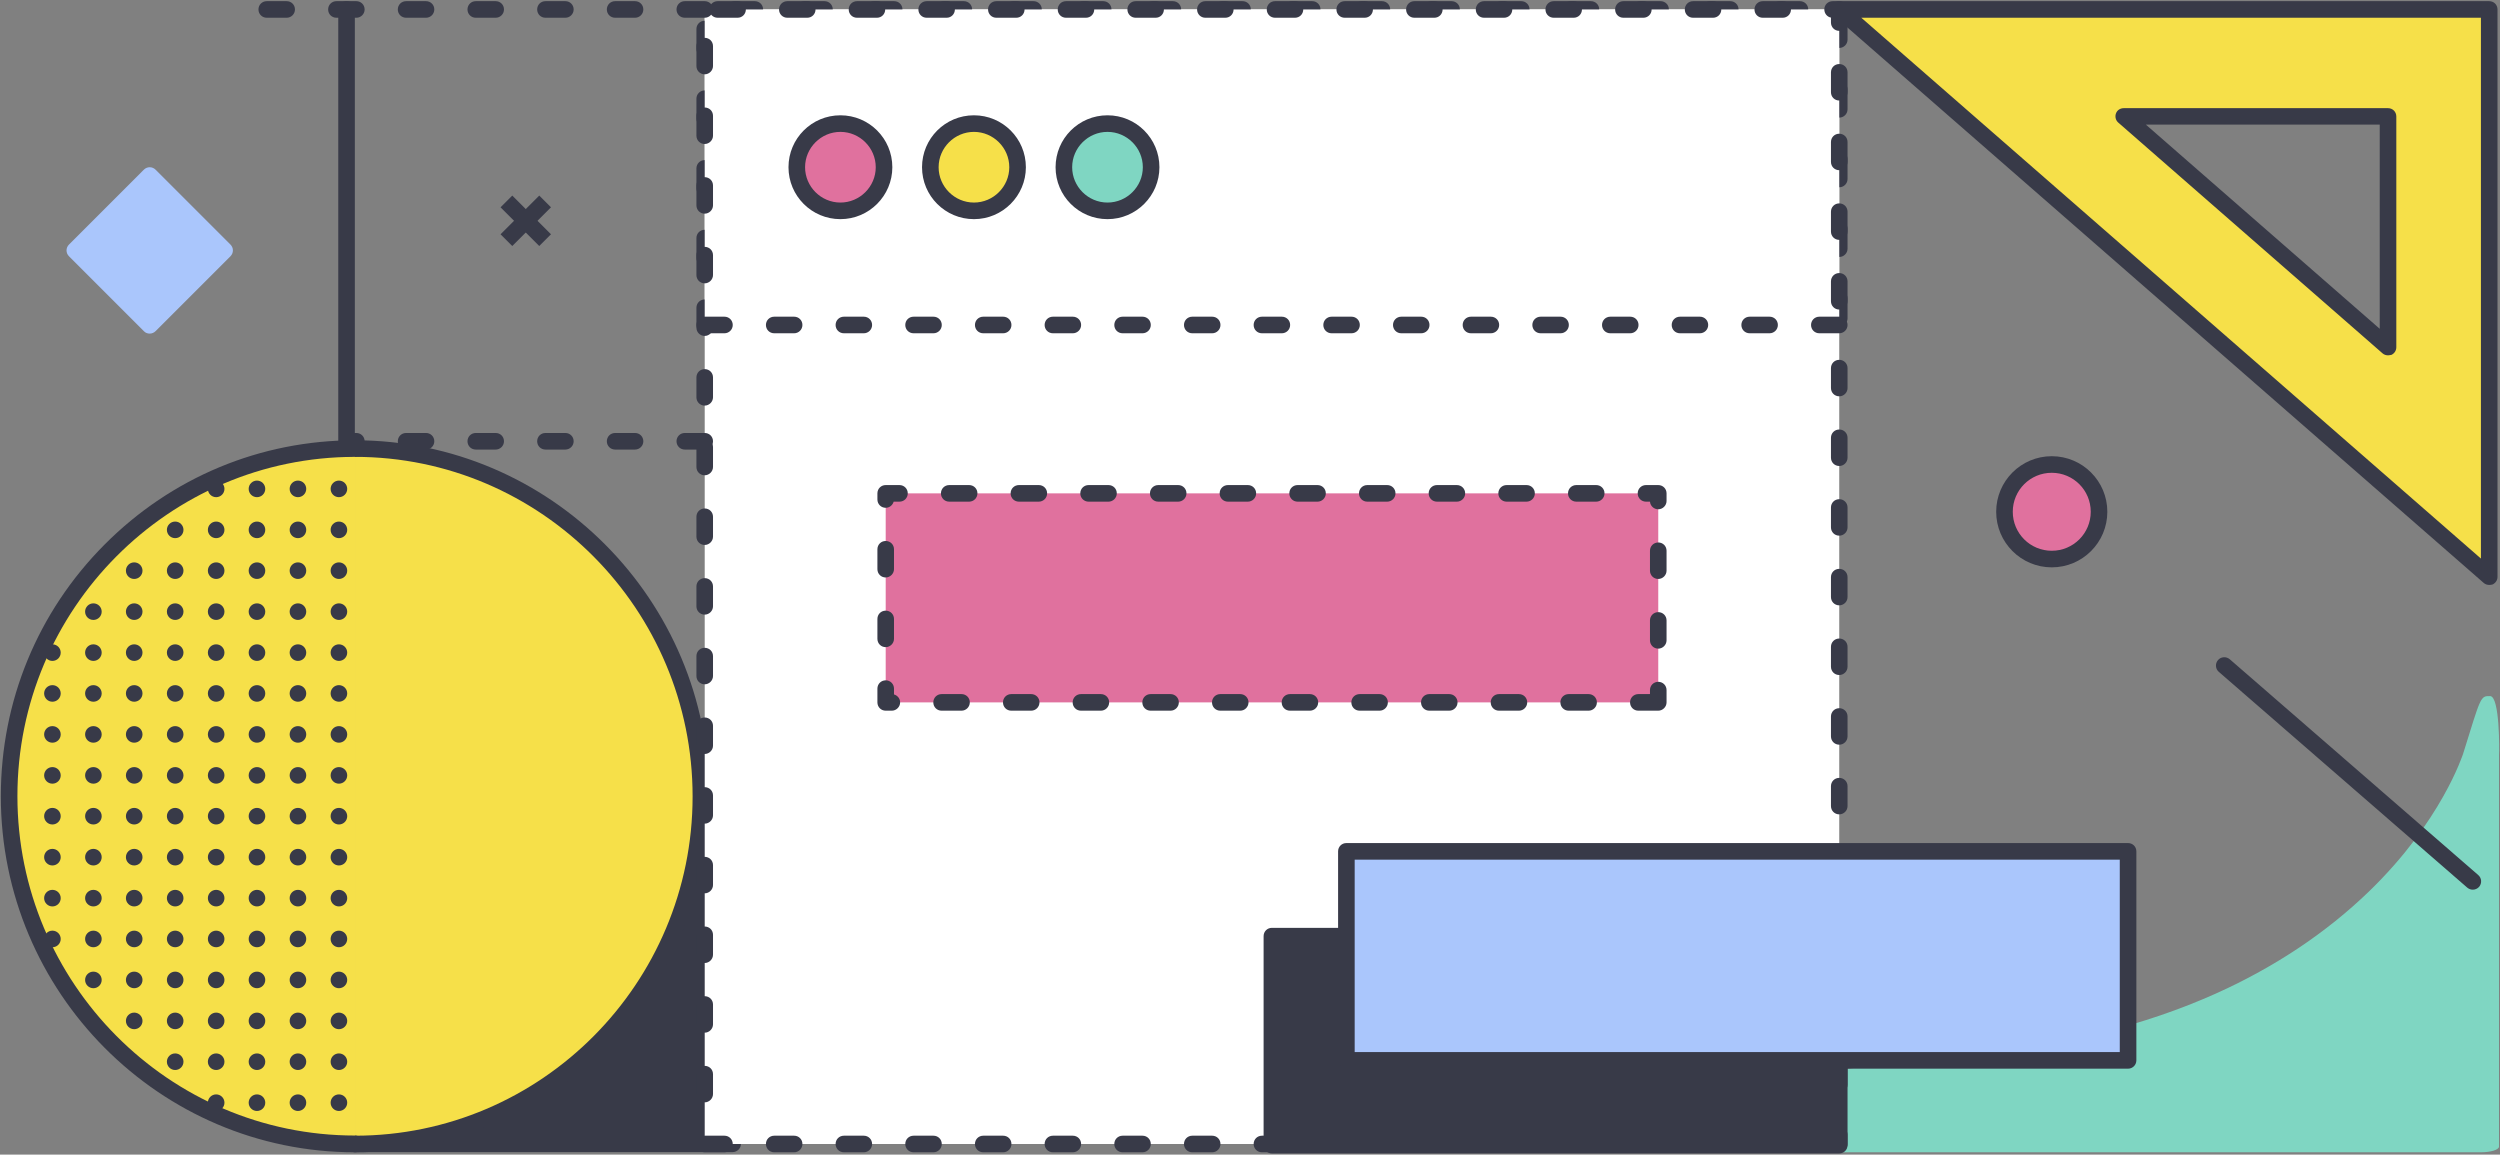 <svg xmlns="http://www.w3.org/2000/svg" xmlns:xlink="http://www.w3.org/1999/xlink" width="1507" height="696" version="1.1" viewBox="0 0 1507 696"><rect x="0" y="0" width="1507" height="696" fill="#808080" stroke="none"/><title>abstract-page-is-under-construction</title><desc>Created with Sketch.</desc><g id="Page-1" fill="none" fill-rule="evenodd" stroke="none" stroke-width="1"><g id="abstract-page-is-under-construction" transform="translate(-207, -192)"><g id="Group" transform="translate(207, 192)"><g fill-rule="nonzero" transform="translate(0, 265)"><path id="Path" fill="#383A48" d="M427.5,213.4 C427.3,211.5 426,209.8 424.2,209.1 C422.4,208.4 420.3,208.9 419,210.3 L210.5,421 C209.1,422.4 208.7,424.6 209.4,426.4 C210.2,428.3 212,429.5 214,429.5 L441.6,429.5 C443,429.5 444.3,428.9 445.3,427.9 C446.3,426.9 446.7,425.5 446.6,424.1 L427.5,213.4 Z"/><g id="Path"><path fill="#F6E049" d="M5,5.4 C120.1,5.4 213.5,99.2 213.5,215 C213.5,330.8 120.2,424.5 5,424.5" transform="translate(209, 0)"/><path fill="#383A48" d="M5,429.6 C2.2,429.6 0,427.3 0,424.6 C0,421.9 2.2,419.6 5,419.6 C117.2,419.6 208.5,327.8 208.5,215.1 C208.5,102.4 117.2,10.4 5,10.4 C2.2,10.4 0,8.1 0,5.4 C0,2.7 2.2,0.4 5,0.4 C122.7,0.4 218.5,96.7 218.5,215 C218.5,333.3 122.7,429.6 5,429.6 Z" transform="translate(209, 0)"/></g><g id="Path"><path fill="#F6E049" d="M214,424.5 C98.9,424.5 5.5,330.7 5.5,214.9 C5.5,99.1 98.9,5.4 214,5.4"/><path fill="#383A48" d="M214,429.6 C96.3,429.6 0.5,333.3 0.5,215 C0.5,157.7 22.7,103.8 63,63.3 C103.3,22.8 156.9,0.4 214,0.4 C216.8,0.4 219,2.7 219,5.4 C219,8.1 216.8,10.4 214,10.4 C101.8,10.4 10.5,102.2 10.5,214.9 C10.5,327.6 101.8,419.5 214,419.5 C216.8,419.5 219,421.8 219,424.5 C219,427.2 216.8,429.6 214,429.6 Z"/></g><circle id="Oval" cx="204.3" cy="29.7" r="5" fill="#383A48"/><circle id="Oval" cx="204.3" cy="54.4" r="5" fill="#383A48"/><circle id="Oval" cx="204.3" cy="79" r="5" fill="#383A48"/><circle id="Oval" cx="204.3" cy="103.7" r="5" fill="#383A48"/><circle id="Oval" cx="204.3" cy="128.4" r="5" fill="#383A48"/><circle id="Oval" cx="204.3" cy="153" r="5" fill="#383A48"/><circle id="Oval" cx="204.3" cy="177.7" r="5" fill="#383A48"/><circle id="Oval" cx="204.3" cy="202.4" r="5" fill="#383A48"/><circle id="Oval" cx="204.3" cy="227" r="5" fill="#383A48"/><circle id="Oval" cx="204.3" cy="251.7" r="5" fill="#383A48"/><circle id="Oval" cx="204.3" cy="276.4" r="5" fill="#383A48"/><circle id="Oval" cx="204.3" cy="301" r="5" fill="#383A48"/><circle id="Oval" cx="204.3" cy="325.7" r="5" fill="#383A48"/><circle id="Oval" cx="204.3" cy="350.4" r="5" fill="#383A48"/><circle id="Oval" cx="204.3" cy="375" r="5" fill="#383A48"/><circle id="Oval" cx="204.3" cy="399.7" r="5" fill="#383A48"/><circle id="Oval" cx="179.6" cy="29.7" r="5" fill="#383A48"/><circle id="Oval" cx="179.6" cy="54.4" r="5" fill="#383A48"/><circle id="Oval" cx="179.6" cy="79" r="5" fill="#383A48"/><circle id="Oval" cx="179.6" cy="103.7" r="5" fill="#383A48"/><circle id="Oval" cx="179.6" cy="128.4" r="5" fill="#383A48"/><circle id="Oval" cx="179.6" cy="153" r="5" fill="#383A48"/><circle id="Oval" cx="179.6" cy="177.7" r="5" fill="#383A48"/><circle id="Oval" cx="179.6" cy="202.4" r="5" fill="#383A48"/><circle id="Oval" cx="179.6" cy="227" r="5" fill="#383A48"/><circle id="Oval" cx="179.6" cy="251.7" r="5" fill="#383A48"/><circle id="Oval" cx="179.6" cy="276.4" r="5" fill="#383A48"/><circle id="Oval" cx="179.6" cy="301" r="5" fill="#383A48"/><circle id="Oval" cx="179.6" cy="325.7" r="5" fill="#383A48"/><circle id="Oval" cx="179.6" cy="350.4" r="5" fill="#383A48"/><circle id="Oval" cx="179.6" cy="375" r="5" fill="#383A48"/><circle id="Oval" cx="179.6" cy="399.7" r="5" fill="#383A48"/><circle id="Oval" cx="154.9" cy="29.7" r="5" fill="#383A48"/><circle id="Oval" cx="154.9" cy="54.4" r="5" fill="#383A48"/><circle id="Oval" cx="154.9" cy="79" r="5" fill="#383A48"/><circle id="Oval" cx="154.9" cy="103.7" r="5" fill="#383A48"/><circle id="Oval" cx="154.9" cy="128.4" r="5" fill="#383A48"/><circle id="Oval" cx="154.9" cy="153" r="5" fill="#383A48"/><circle id="Oval" cx="154.9" cy="177.7" r="5" fill="#383A48"/><circle id="Oval" cx="154.9" cy="202.4" r="5" fill="#383A48"/><circle id="Oval" cx="154.9" cy="227" r="5" fill="#383A48"/><circle id="Oval" cx="154.9" cy="251.7" r="5" fill="#383A48"/><circle id="Oval" cx="154.9" cy="276.4" r="5" fill="#383A48"/><circle id="Oval" cx="154.9" cy="301" r="5" fill="#383A48"/><circle id="Oval" cx="154.9" cy="325.7" r="5" fill="#383A48"/><circle id="Oval" cx="154.9" cy="350.4" r="5" fill="#383A48"/><circle id="Oval" cx="154.9" cy="375" r="5" fill="#383A48"/><circle id="Oval" cx="154.9" cy="399.7" r="5" fill="#383A48"/><circle id="Oval" cx="130.3" cy="29.7" r="5" fill="#383A48"/><circle id="Oval" cx="130.3" cy="54.4" r="5" fill="#383A48"/><circle id="Oval" cx="130.3" cy="79" r="5" fill="#383A48"/><circle id="Oval" cx="130.3" cy="103.7" r="5" fill="#383A48"/><circle id="Oval" cx="130.3" cy="128.4" r="5" fill="#383A48"/><circle id="Oval" cx="130.3" cy="153" r="5" fill="#383A48"/><circle id="Oval" cx="130.3" cy="177.7" r="5" fill="#383A48"/><circle id="Oval" cx="130.3" cy="202.4" r="5" fill="#383A48"/><circle id="Oval" cx="130.3" cy="227" r="5" fill="#383A48"/><circle id="Oval" cx="130.3" cy="251.7" r="5" fill="#383A48"/><circle id="Oval" cx="130.3" cy="276.4" r="5" fill="#383A48"/><circle id="Oval" cx="130.3" cy="301" r="5" fill="#383A48"/><circle id="Oval" cx="130.3" cy="325.7" r="5" fill="#383A48"/><circle id="Oval" cx="130.3" cy="350.4" r="5" fill="#383A48"/><circle id="Oval" cx="130.3" cy="375" r="5" fill="#383A48"/><circle id="Oval" cx="130.3" cy="399.7" r="5" fill="#383A48"/><circle id="Oval" cx="105.6" cy="54.4" r="5" fill="#383A48"/><circle id="Oval" cx="105.6" cy="79" r="5" fill="#383A48"/><circle id="Oval" cx="105.6" cy="103.7" r="5" fill="#383A48"/><circle id="Oval" cx="105.6" cy="128.4" r="5" fill="#383A48"/><circle id="Oval" cx="105.6" cy="153" r="5" fill="#383A48"/><circle id="Oval" cx="105.6" cy="177.7" r="5" fill="#383A48"/><circle id="Oval" cx="105.6" cy="202.4" r="5" fill="#383A48"/><circle id="Oval" cx="105.6" cy="227" r="5" fill="#383A48"/><circle id="Oval" cx="105.6" cy="251.7" r="5" fill="#383A48"/><circle id="Oval" cx="105.6" cy="276.4" r="5" fill="#383A48"/><circle id="Oval" cx="105.6" cy="301" r="5" fill="#383A48"/><circle id="Oval" cx="105.6" cy="325.7" r="5" fill="#383A48"/><circle id="Oval" cx="105.6" cy="350.4" r="5" fill="#383A48"/><circle id="Oval" cx="105.6" cy="375" r="5" fill="#383A48"/><circle id="Oval" cx="80.9" cy="79" r="5" fill="#383A48"/><circle id="Oval" cx="80.9" cy="103.7" r="5" fill="#383A48"/><circle id="Oval" cx="80.9" cy="128.4" r="5" fill="#383A48"/><circle id="Oval" cx="80.9" cy="153" r="5" fill="#383A48"/><circle id="Oval" cx="80.9" cy="177.7" r="5" fill="#383A48"/><circle id="Oval" cx="80.9" cy="202.4" r="5" fill="#383A48"/><circle id="Oval" cx="80.9" cy="227" r="5" fill="#383A48"/><circle id="Oval" cx="80.9" cy="251.7" r="5" fill="#383A48"/><circle id="Oval" cx="80.9" cy="276.4" r="5" fill="#383A48"/><circle id="Oval" cx="80.9" cy="301" r="5" fill="#383A48"/><circle id="Oval" cx="80.9" cy="325.7" r="5" fill="#383A48"/><circle id="Oval" cx="80.9" cy="350.4" r="5" fill="#383A48"/><circle id="Oval" cx="56.3" cy="103.7" r="5" fill="#383A48"/><circle id="Oval" cx="56.3" cy="128.4" r="5" fill="#383A48"/><circle id="Oval" cx="56.3" cy="153" r="5" fill="#383A48"/><circle id="Oval" cx="56.3" cy="177.7" r="5" fill="#383A48"/><circle id="Oval" cx="56.3" cy="202.4" r="5" fill="#383A48"/><circle id="Oval" cx="56.3" cy="227" r="5" fill="#383A48"/><circle id="Oval" cx="56.3" cy="251.7" r="5" fill="#383A48"/><circle id="Oval" cx="56.3" cy="276.4" r="5" fill="#383A48"/><circle id="Oval" cx="56.3" cy="301" r="5" fill="#383A48"/><circle id="Oval" cx="56.3" cy="325.7" r="5" fill="#383A48"/><circle id="Oval" cx="31.6" cy="128.4" r="5" fill="#383A48"/><circle id="Oval" cx="31.6" cy="153" r="5" fill="#383A48"/><circle id="Oval" cx="31.6" cy="177.7" r="5" fill="#383A48"/><circle id="Oval" cx="31.6" cy="202.4" r="5" fill="#383A48"/><circle id="Oval" cx="31.6" cy="227" r="5" fill="#383A48"/><circle id="Oval" cx="31.6" cy="251.7" r="5" fill="#383A48"/><circle id="Oval" cx="31.6" cy="276.4" r="5" fill="#383A48"/><circle id="Oval" cx="31.6" cy="301" r="5" fill="#383A48"/></g><path id="Path" fill="#7FD6C2" fill-rule="nonzero" d="M1501.041,419.602 C1495.128,419.532 1495.582,419.602 1484.724,454.504 C1484.505,454.921 1471.803,495.04 1428.004,537.385 C1402.381,562.139 1371.503,582.789 1336.025,598.782 C1292.445,618.39 1241.857,630.836 1185.575,635.842 C1032.277,649.401 927.597,687.226 923.217,688.825 C920.37,689.868 919.713,691.328 921.465,692.58 C923.217,693.832 927.159,694.596 931.32,694.596 L1495.455,694.596 C1501.587,694.596 1506.404,693.067 1506.404,691.12 L1506.404,454.851 C1506.623,452.974 1506.954,419.671 1501.041,419.602 Z"/><g><g transform="translate(301, 117)"><line id="Path" x1="4.2" x2="27.5" y1="4.4" y2="27.7"/><rect id="Rectangle" width="10" height="33" x="10.929" y="-.408" fill="#383A48" fill-rule="nonzero" transform="translate(15.929, 16.092) rotate(-45) translate(-15.929, -16.092)"/></g><g transform="translate(301, 117)"><line id="Path" x1="4.2" x2="27.5" y1="27.7" y2="4.4"/><rect id="Rectangle" width="33" height="10" x="-.573" y="11.093" fill="#383A48" fill-rule="nonzero" transform="translate(15.927, 16.093) rotate(-45) translate(-15.927, -16.093)"/></g></g><g fill-rule="nonzero"><g transform="translate(419, 0)"><rect id="Rectangle" width="683.9" height="683.9" x="5.8" y="5.7" fill="#FFF"/><path id="Shape" fill="#383A48" d="M689.7,694.6 L677.7,694.6 C674.9,694.6 672.7,692.4 672.7,689.6 C672.7,686.8 674.9,684.6 677.7,684.6 L684.7,684.6 L684.7,684 C684.7,681.2 686.9,679 689.7,679 C692.5,679 694.7,681.2 694.7,684 L694.7,689.6 C694.7,692.3 692.4,694.6 689.7,694.6 Z M647.7,694.6 L635.7,694.6 C632.9,694.6 630.7,692.4 630.7,689.6 C630.7,686.8 632.9,684.6 635.7,684.6 L647.7,684.6 C650.5,684.6 652.7,686.8 652.7,689.6 C652.7,692.4 650.4,694.6 647.7,694.6 Z M605.7,694.6 L593.7,694.6 C590.9,694.6 588.7,692.4 588.7,689.6 C588.7,686.8 590.9,684.6 593.7,684.6 L605.7,684.6 C608.5,684.6 610.7,686.8 610.7,689.6 C610.7,692.4 608.4,694.6 605.7,694.6 Z M563.7,694.6 L551.7,694.6 C548.9,694.6 546.7,692.4 546.7,689.6 C546.7,686.8 548.9,684.6 551.7,684.6 L563.7,684.6 C566.5,684.6 568.7,686.8 568.7,689.6 C568.7,692.4 566.4,694.6 563.7,694.6 Z M521.7,694.6 L509.7,694.6 C506.9,694.6 504.7,692.4 504.7,689.6 C504.7,686.8 506.9,684.6 509.7,684.6 L521.7,684.6 C524.5,684.6 526.7,686.8 526.7,689.6 C526.7,692.4 524.4,694.6 521.7,694.6 Z M479.7,694.6 L467.7,694.6 C464.9,694.6 462.7,692.4 462.7,689.6 C462.7,686.8 464.9,684.6 467.7,684.6 L479.7,684.6 C482.5,684.6 484.7,686.8 484.7,689.6 C484.7,692.4 482.4,694.6 479.7,694.6 Z M437.7,694.6 L425.7,694.6 C422.9,694.6 420.7,692.4 420.7,689.6 C420.7,686.8 422.9,684.6 425.7,684.6 L437.7,684.6 C440.5,684.6 442.7,686.8 442.7,689.6 C442.7,692.4 440.4,694.6 437.7,694.6 Z M395.7,694.6 L383.7,694.6 C380.9,694.6 378.7,692.4 378.7,689.6 C378.7,686.8 380.9,684.6 383.7,684.6 L395.7,684.6 C398.5,684.6 400.7,686.8 400.7,689.6 C400.7,692.4 398.4,694.6 395.7,694.6 Z M353.7,694.6 L341.7,694.6 C338.9,694.6 336.7,692.4 336.7,689.6 C336.7,686.8 338.9,684.6 341.7,684.6 L353.7,684.6 C356.5,684.6 358.7,686.8 358.7,689.6 C358.7,692.4 356.4,694.6 353.7,694.6 Z M311.7,694.6 L299.7,694.6 C296.9,694.6 294.7,692.4 294.7,689.6 C294.7,686.8 296.9,684.6 299.7,684.6 L311.7,684.6 C314.5,684.6 316.7,686.8 316.7,689.6 C316.7,692.4 314.4,694.6 311.7,694.6 Z M269.7,694.6 L257.7,694.6 C254.9,694.6 252.7,692.4 252.7,689.6 C252.7,686.8 254.9,684.6 257.7,684.6 L269.7,684.6 C272.5,684.6 274.7,686.8 274.7,689.6 C274.7,692.4 272.4,694.6 269.7,694.6 Z M227.7,694.6 L215.7,694.6 C212.9,694.6 210.7,692.4 210.7,689.6 C210.7,686.8 212.9,684.6 215.7,684.6 L227.7,684.6 C230.5,684.6 232.7,686.8 232.7,689.6 C232.7,692.4 230.4,694.6 227.7,694.6 Z M185.7,694.6 L173.7,694.6 C170.9,694.6 168.7,692.4 168.7,689.6 C168.7,686.8 170.9,684.6 173.7,684.6 L185.7,684.6 C188.5,684.6 190.7,686.8 190.7,689.6 C190.7,692.4 188.4,694.6 185.7,694.6 Z M143.7,694.6 L131.7,694.6 C128.9,694.6 126.7,692.4 126.7,689.6 C126.7,686.8 128.9,684.6 131.7,684.6 L143.7,684.6 C146.5,684.6 148.7,686.8 148.7,689.6 C148.7,692.4 146.4,694.6 143.7,694.6 Z M101.7,694.6 L89.7,694.6 C86.9,694.6 84.7,692.4 84.7,689.6 C84.7,686.8 86.9,684.6 89.7,684.6 L101.7,684.6 C104.5,684.6 106.7,686.8 106.7,689.6 C106.7,692.4 104.4,694.6 101.7,694.6 Z M59.7,694.6 L47.7,694.6 C44.9,694.6 42.7,692.4 42.7,689.6 C42.7,686.8 44.9,684.6 47.7,684.6 L59.7,684.6 C62.5,684.6 64.7,686.8 64.7,689.6 C64.7,692.4 62.4,694.6 59.7,694.6 Z M17.7,694.6 L5.8,694.6 C3,694.6 0.8,692.4 0.8,689.6 C0.8,686.8 3,684.6 5.8,684.6 C6,684.6 6.3,684.6 6.5,684.6 L17.7,684.6 C20.5,684.6 22.7,686.8 22.7,689.6 C22.7,692.4 20.4,694.6 17.7,694.6 Z M5.8,664.5 C3,664.5 0.8,662.3 0.8,659.5 L0.8,647.5 C0.8,644.7 3,642.5 5.8,642.5 C8.6,642.5 10.8,644.7 10.8,647.5 L10.8,659.5 C10.8,662.2 8.5,664.5 5.8,664.5 Z M689.7,658.9 C686.9,658.9 684.7,656.7 684.7,653.9 L684.7,641.9 C684.7,639.1 686.9,636.9 689.7,636.9 C692.5,636.9 694.7,639.1 694.7,641.9 L694.7,653.9 C694.7,656.7 692.4,658.9 689.7,658.9 Z M5.8,622.5 C3,622.5 0.8,620.3 0.8,617.5 L0.8,605.5 C0.8,602.7 3,600.5 5.8,600.5 C8.6,600.5 10.8,602.7 10.8,605.5 L10.8,617.5 C10.8,620.2 8.5,622.5 5.8,622.5 Z M689.7,616.9 C686.9,616.9 684.7,614.7 684.7,611.9 L684.7,599.9 C684.7,597.1 686.9,594.9 689.7,594.9 C692.5,594.9 694.7,597.1 694.7,599.9 L694.7,611.9 C694.7,614.7 692.4,616.9 689.7,616.9 Z M5.8,580.5 C3,580.5 0.8,578.3 0.8,575.5 L0.8,563.5 C0.8,560.7 3,558.5 5.8,558.5 C8.6,558.5 10.8,560.7 10.8,563.5 L10.8,575.5 C10.8,578.2 8.5,580.5 5.8,580.5 Z M689.7,574.9 C686.9,574.9 684.7,572.7 684.7,569.9 L684.7,557.9 C684.7,555.1 686.9,552.9 689.7,552.9 C692.5,552.9 694.7,555.1 694.7,557.9 L694.7,569.9 C694.7,572.7 692.4,574.9 689.7,574.9 Z M5.8,538.5 C3,538.5 0.8,536.3 0.8,533.5 L0.8,521.5 C0.8,518.7 3,516.5 5.8,516.5 C8.6,516.5 10.8,518.7 10.8,521.5 L10.8,533.5 C10.8,536.2 8.5,538.5 5.8,538.5 Z M689.7,532.9 C686.9,532.9 684.7,530.7 684.7,527.9 L684.7,515.9 C684.7,513.1 686.9,510.9 689.7,510.9 C692.5,510.9 694.7,513.1 694.7,515.9 L694.7,527.9 C694.7,530.7 692.4,532.9 689.7,532.9 Z M5.8,496.5 C3,496.5 0.8,494.3 0.8,491.5 L0.8,479.5 C0.8,476.7 3,474.5 5.8,474.5 C8.6,474.5 10.8,476.7 10.8,479.5 L10.8,491.5 C10.8,494.2 8.5,496.5 5.8,496.5 Z M689.7,490.9 C686.9,490.9 684.7,488.7 684.7,485.9 L684.7,473.9 C684.7,471.1 686.9,468.9 689.7,468.9 C692.5,468.9 694.7,471.1 694.7,473.9 L694.7,485.9 C694.7,488.7 692.4,490.9 689.7,490.9 Z M5.8,454.5 C3,454.5 0.8,452.3 0.8,449.5 L0.8,437.5 C0.8,434.7 3,432.5 5.8,432.5 C8.6,432.5 10.8,434.7 10.8,437.5 L10.8,449.5 C10.8,452.2 8.5,454.5 5.8,454.5 Z M689.7,448.9 C686.9,448.9 684.7,446.7 684.7,443.9 L684.7,431.9 C684.7,429.1 686.9,426.9 689.7,426.9 C692.5,426.9 694.7,429.1 694.7,431.9 L694.7,443.9 C694.7,446.7 692.4,448.9 689.7,448.9 Z M5.8,412.5 C3,412.5 0.8,410.3 0.8,407.5 L0.8,395.5 C0.8,392.7 3,390.5 5.8,390.5 C8.6,390.5 10.8,392.7 10.8,395.5 L10.8,407.5 C10.8,410.2 8.5,412.5 5.8,412.5 Z M689.7,406.9 C686.9,406.9 684.7,404.7 684.7,401.9 L684.7,389.9 C684.7,387.1 686.9,384.9 689.7,384.9 C692.5,384.9 694.7,387.1 694.7,389.9 L694.7,401.9 C694.7,404.7 692.4,406.9 689.7,406.9 Z M5.8,370.5 C3,370.5 0.8,368.3 0.8,365.5 L0.8,353.5 C0.8,350.7 3,348.5 5.8,348.5 C8.6,348.5 10.8,350.7 10.8,353.5 L10.8,365.5 C10.8,368.2 8.5,370.5 5.8,370.5 Z M689.7,364.9 C686.9,364.9 684.7,362.7 684.7,359.9 L684.7,347.9 C684.7,345.1 686.9,342.9 689.7,342.9 C692.5,342.9 694.7,345.1 694.7,347.9 L694.7,359.9 C694.7,362.7 692.4,364.9 689.7,364.9 Z M5.8,328.5 C3,328.5 0.8,326.3 0.8,323.5 L0.8,311.5 C0.8,308.7 3,306.5 5.8,306.5 C8.6,306.5 10.8,308.7 10.8,311.5 L10.8,323.5 C10.8,326.2 8.5,328.5 5.8,328.5 Z M689.7,322.9 C686.9,322.9 684.7,320.7 684.7,317.9 L684.7,305.9 C684.7,303.1 686.9,300.9 689.7,300.9 C692.5,300.9 694.7,303.1 694.7,305.9 L694.7,317.9 C694.7,320.7 692.4,322.9 689.7,322.9 Z M5.8,286.5 C3,286.5 0.8,284.3 0.8,281.5 L0.8,269.5 C0.8,266.7 3,264.5 5.8,264.5 C8.6,264.5 10.8,266.7 10.8,269.5 L10.8,281.5 C10.8,284.2 8.5,286.5 5.8,286.5 Z M689.7,280.9 C686.9,280.9 684.7,278.7 684.7,275.9 L684.7,263.9 C684.7,261.1 686.9,258.9 689.7,258.9 C692.5,258.9 694.7,261.1 694.7,263.9 L694.7,275.9 C694.7,278.7 692.4,280.9 689.7,280.9 Z M5.8,244.5 C3,244.5 0.8,242.3 0.8,239.5 L0.8,227.5 C0.8,224.7 3,222.5 5.8,222.5 C8.6,222.5 10.8,224.7 10.8,227.5 L10.8,239.5 C10.8,242.2 8.5,244.5 5.8,244.5 Z M689.7,238.9 C686.9,238.9 684.7,236.7 684.7,233.9 L684.7,221.9 C684.7,219.1 686.9,216.9 689.7,216.9 C692.5,216.9 694.7,219.1 694.7,221.9 L694.7,233.9 C694.7,236.7 692.4,238.9 689.7,238.9 Z M5.8,202.5 C3,202.5 0.8,200.3 0.8,197.5 L0.8,185.5 C0.8,182.7 3,180.5 5.8,180.5 C8.6,180.5 10.8,182.7 10.8,185.5 L10.8,197.5 C10.8,200.2 8.5,202.5 5.8,202.5 Z M689.7,196.9 C686.9,196.9 684.7,194.7 684.7,191.9 L684.7,179.9 C684.7,177.1 686.9,174.9 689.7,174.9 C692.5,174.9 694.7,177.1 694.7,179.9 L694.7,191.9 C694.7,194.7 692.4,196.9 689.7,196.9 Z M5.8,160.5 C3,160.5 0.8,158.3 0.8,155.5 L0.8,143.5 C0.8,140.7 3,138.5 5.8,138.5 C8.6,138.5 10.8,140.7 10.8,143.5 L10.8,155.5 C10.8,158.2 8.5,160.5 5.8,160.5 Z M689.7,154.9 C686.9,154.9 684.7,152.7 684.7,149.9 L684.7,137.9 C684.7,135.1 686.9,132.9 689.7,132.9 C692.5,132.9 694.7,135.1 694.7,137.9 L694.7,149.9 C694.7,152.7 692.4,154.9 689.7,154.9 Z M5.8,118.5 C3,118.5 0.8,116.3 0.8,113.5 L0.8,101.5 C0.8,98.7 3,96.5 5.8,96.5 C8.6,96.5 10.8,98.7 10.8,101.5 L10.8,113.5 C10.8,116.2 8.5,118.5 5.8,118.5 Z M689.7,112.9 C686.9,112.9 684.7,110.7 684.7,107.9 L684.7,95.9 C684.7,93.1 686.9,90.9 689.7,90.9 C692.5,90.9 694.7,93.1 694.7,95.9 L694.7,107.9 C694.7,110.7 692.4,112.9 689.7,112.9 Z M5.8,76.5 C3,76.5 0.8,74.3 0.8,71.5 L0.8,59.5 C0.8,56.7 3,54.5 5.8,54.5 C8.6,54.5 10.8,56.7 10.8,59.5 L10.8,71.5 C10.8,74.2 8.5,76.5 5.8,76.5 Z M689.7,70.9 C686.9,70.9 684.7,68.7 684.7,65.9 L684.7,53.9 C684.7,51.1 686.9,48.9 689.7,48.9 C692.5,48.9 694.7,51.1 694.7,53.9 L694.7,65.9 C694.7,68.7 692.4,70.9 689.7,70.9 Z M5.8,34.5 C3,34.5 0.8,32.3 0.8,29.5 L0.8,17.5 C0.8,14.7 3,12.5 5.8,12.5 C8.6,12.5 10.8,14.7 10.8,17.5 L10.8,29.5 C10.8,32.2 8.5,34.5 5.8,34.5 Z M689.7,28.9 C686.9,28.9 684.7,26.7 684.7,23.9 L684.7,11.9 C684.7,9.1 686.9,6.9 689.7,6.9 C692.5,6.9 694.7,9.1 694.7,11.9 L694.7,23.9 C694.7,26.7 692.4,28.9 689.7,28.9 Z M666,10.7 L654,10.7 C651.2,10.7 649,8.5 649,5.7 C649,2.9 651.2,0.7 654,0.7 L666,0.7 C668.8,0.7 671,2.9 671,5.7 C671,8.5 668.7,10.7 666,10.7 Z M624,10.7 L612,10.7 C609.2,10.7 607,8.5 607,5.7 C607,2.9 609.2,0.7 612,0.7 L624,0.7 C626.8,0.7 629,2.9 629,5.7 C629,8.5 626.7,10.7 624,10.7 Z M582,10.7 L570,10.7 C567.2,10.7 565,8.5 565,5.7 C565,2.9 567.2,0.7 570,0.7 L582,0.7 C584.8,0.7 587,2.9 587,5.7 C587,8.5 584.7,10.7 582,10.7 Z M540,10.7 L528,10.7 C525.2,10.7 523,8.5 523,5.7 C523,2.9 525.2,0.7 528,0.7 L540,0.7 C542.8,0.7 545,2.9 545,5.7 C545,8.5 542.7,10.7 540,10.7 Z M498,10.7 L486,10.7 C483.2,10.7 481,8.5 481,5.7 C481,2.9 483.2,0.7 486,0.7 L498,0.7 C500.8,0.7 503,2.9 503,5.7 C503,8.5 500.7,10.7 498,10.7 Z M456,10.7 L444,10.7 C441.2,10.7 439,8.5 439,5.7 C439,2.9 441.2,0.7 444,0.7 L456,0.7 C458.8,0.7 461,2.9 461,5.7 C461,8.5 458.7,10.7 456,10.7 Z M414,10.7 L402,10.7 C399.2,10.7 397,8.5 397,5.7 C397,2.9 399.2,0.7 402,0.7 L414,0.7 C416.8,0.7 419,2.9 419,5.7 C419,8.5 416.7,10.7 414,10.7 Z M372,10.7 L360,10.7 C357.2,10.7 355,8.5 355,5.7 C355,2.9 357.2,0.7 360,0.7 L372,0.7 C374.8,0.7 377,2.9 377,5.7 C377,8.5 374.7,10.7 372,10.7 Z M330,10.7 L318,10.7 C315.2,10.7 313,8.5 313,5.7 C313,2.9 315.2,0.7 318,0.7 L330,0.7 C332.8,0.7 335,2.9 335,5.7 C335,8.5 332.7,10.7 330,10.7 Z M288,10.7 L276,10.7 C273.2,10.7 271,8.5 271,5.7 C271,2.9 273.2,0.7 276,0.7 L288,0.7 C290.8,0.7 293,2.9 293,5.7 C293,8.5 290.7,10.7 288,10.7 Z M246,10.7 L234,10.7 C231.2,10.7 229,8.5 229,5.7 C229,2.9 231.2,0.7 234,0.7 L246,0.7 C248.8,0.7 251,2.9 251,5.7 C251,8.5 248.7,10.7 246,10.7 Z M204,10.7 L192,10.7 C189.2,10.7 187,8.5 187,5.7 C187,2.9 189.2,0.7 192,0.7 L204,0.7 C206.8,0.7 209,2.9 209,5.7 C209,8.5 206.7,10.7 204,10.7 Z M162,10.7 L150,10.7 C147.2,10.7 145,8.5 145,5.7 C145,2.9 147.2,0.7 150,0.7 L162,0.7 C164.8,0.7 167,2.9 167,5.7 C167,8.5 164.7,10.7 162,10.7 Z M120,10.7 L108,10.7 C105.2,10.7 103,8.5 103,5.7 C103,2.9 105.2,0.7 108,0.7 L120,0.7 C122.8,0.7 125,2.9 125,5.7 C125,8.5 122.7,10.7 120,10.7 Z M78,10.7 L66,10.7 C63.2,10.7 61,8.5 61,5.7 C61,2.9 63.2,0.7 66,0.7 L78,0.7 C80.8,0.7 83,2.9 83,5.7 C83,8.5 80.7,10.7 78,10.7 Z M36,10.7 L24,10.7 C21.2,10.7 19,8.5 19,5.7 C19,2.9 21.2,0.7 24,0.7 L36,0.7 C38.8,0.7 41,2.9 41,5.7 C41,8.5 38.7,10.7 36,10.7 Z"/></g><g transform="translate(419, 0)"><rect id="Rectangle" width="683.9" height="190.2" x="5.8" y="5.7" fill="#FFF"/><path id="Shape" fill="#383A48" d="M689.7,200.9 L677.7,200.9 C674.9,200.9 672.7,198.7 672.7,195.9 C672.7,193.1 674.9,190.9 677.7,190.9 L689.7,190.9 C692.5,190.9 694.7,193.1 694.7,195.9 C694.7,198.7 692.4,200.9 689.7,200.9 Z M647.7,200.9 L635.7,200.9 C632.9,200.9 630.7,198.7 630.7,195.9 C630.7,193.1 632.9,190.9 635.7,190.9 L647.7,190.9 C650.5,190.9 652.7,193.1 652.7,195.9 C652.7,198.7 650.4,200.9 647.7,200.9 Z M605.7,200.9 L593.7,200.9 C590.9,200.9 588.7,198.7 588.7,195.9 C588.7,193.1 590.9,190.9 593.7,190.9 L605.7,190.9 C608.5,190.9 610.7,193.1 610.7,195.9 C610.7,198.7 608.4,200.9 605.7,200.9 Z M563.7,200.9 L551.7,200.9 C548.9,200.9 546.7,198.7 546.7,195.9 C546.7,193.1 548.9,190.9 551.7,190.9 L563.7,190.9 C566.5,190.9 568.7,193.1 568.7,195.9 C568.7,198.7 566.4,200.9 563.7,200.9 Z M521.7,200.9 L509.7,200.9 C506.9,200.9 504.7,198.7 504.7,195.9 C504.7,193.1 506.9,190.9 509.7,190.9 L521.7,190.9 C524.5,190.9 526.7,193.1 526.7,195.9 C526.7,198.7 524.4,200.9 521.7,200.9 Z M479.7,200.9 L467.7,200.9 C464.9,200.9 462.7,198.7 462.7,195.9 C462.7,193.1 464.9,190.9 467.7,190.9 L479.7,190.9 C482.5,190.9 484.7,193.1 484.7,195.9 C484.7,198.7 482.4,200.9 479.7,200.9 Z M437.7,200.9 L425.7,200.9 C422.9,200.9 420.7,198.7 420.7,195.9 C420.7,193.1 422.9,190.9 425.7,190.9 L437.7,190.9 C440.5,190.9 442.7,193.1 442.7,195.9 C442.7,198.7 440.4,200.9 437.7,200.9 Z M395.7,200.9 L383.7,200.9 C380.9,200.9 378.7,198.7 378.7,195.9 C378.7,193.1 380.9,190.9 383.7,190.9 L395.7,190.9 C398.5,190.9 400.7,193.1 400.7,195.9 C400.7,198.7 398.4,200.9 395.7,200.9 Z M353.7,200.9 L341.7,200.9 C338.9,200.9 336.7,198.7 336.7,195.9 C336.7,193.1 338.9,190.9 341.7,190.9 L353.7,190.9 C356.5,190.9 358.7,193.1 358.7,195.9 C358.7,198.7 356.4,200.9 353.7,200.9 Z M311.7,200.9 L299.7,200.9 C296.9,200.9 294.7,198.7 294.7,195.9 C294.7,193.1 296.9,190.9 299.7,190.9 L311.7,190.9 C314.5,190.9 316.7,193.1 316.7,195.9 C316.7,198.7 314.4,200.9 311.7,200.9 Z M269.7,200.9 L257.7,200.9 C254.9,200.9 252.7,198.7 252.7,195.9 C252.7,193.1 254.9,190.9 257.7,190.9 L269.7,190.9 C272.5,190.9 274.7,193.1 274.7,195.9 C274.7,198.7 272.4,200.9 269.7,200.9 Z M227.7,200.9 L215.7,200.9 C212.9,200.9 210.7,198.7 210.7,195.9 C210.7,193.1 212.9,190.9 215.7,190.9 L227.7,190.9 C230.5,190.9 232.7,193.1 232.7,195.9 C232.7,198.7 230.4,200.9 227.7,200.9 Z M185.7,200.9 L173.7,200.9 C170.9,200.9 168.7,198.7 168.7,195.9 C168.7,193.1 170.9,190.9 173.7,190.9 L185.7,190.9 C188.5,190.9 190.7,193.1 190.7,195.9 C190.7,198.7 188.4,200.9 185.7,200.9 Z M143.7,200.9 L131.7,200.9 C128.9,200.9 126.7,198.7 126.7,195.9 C126.7,193.1 128.9,190.9 131.7,190.9 L143.7,190.9 C146.5,190.9 148.7,193.1 148.7,195.9 C148.7,198.7 146.4,200.9 143.7,200.9 Z M101.7,200.9 L89.7,200.9 C86.9,200.9 84.7,198.7 84.7,195.9 C84.7,193.1 86.9,190.9 89.7,190.9 L101.7,190.9 C104.5,190.9 106.7,193.1 106.7,195.9 C106.7,198.7 104.4,200.9 101.7,200.9 Z M59.7,200.9 L47.7,200.9 C44.9,200.9 42.7,198.7 42.7,195.9 C42.7,193.1 44.9,190.9 47.7,190.9 L59.7,190.9 C62.5,190.9 64.7,193.1 64.7,195.9 C64.7,198.7 62.4,200.9 59.7,200.9 Z M17.7,200.9 L5.8,200.9 C3,200.9 0.8,198.7 0.8,195.9 C0.8,193.1 3,190.9 5.8,190.9 C6,190.9 6.3,190.9 6.5,190.9 L17.7,190.9 C20.5,190.9 22.7,193.1 22.7,195.9 C22.7,198.7 20.4,200.9 17.7,200.9 Z M689.7,186.6 C686.9,186.6 684.7,184.4 684.7,181.6 L684.7,169.6 C684.7,166.8 686.9,164.6 689.7,164.6 C692.5,164.6 694.7,166.8 694.7,169.6 L694.7,181.6 C694.7,184.4 692.4,186.6 689.7,186.6 Z M5.8,170.8 C3,170.8 0.8,168.6 0.8,165.8 L0.8,153.8 C0.8,151 3,148.8 5.8,148.8 C8.6,148.8 10.8,151 10.8,153.8 L10.8,165.8 C10.8,168.5 8.5,170.8 5.8,170.8 Z M689.7,144.6 C686.9,144.6 684.7,142.4 684.7,139.6 L684.7,127.6 C684.7,124.8 686.9,122.6 689.7,122.6 C692.5,122.6 694.7,124.8 694.7,127.6 L694.7,139.6 C694.7,142.4 692.4,144.6 689.7,144.6 Z M5.8,128.8 C3,128.8 0.8,126.6 0.8,123.8 L0.8,111.8 C0.8,109 3,106.8 5.8,106.8 C8.6,106.8 10.8,109 10.8,111.8 L10.8,123.8 C10.8,126.5 8.5,128.8 5.8,128.8 Z M689.7,102.6 C686.9,102.6 684.7,100.4 684.7,97.6 L684.7,85.6 C684.7,82.8 686.9,80.6 689.7,80.6 C692.5,80.6 694.7,82.8 694.7,85.6 L694.7,97.6 C694.7,100.4 692.4,102.6 689.7,102.6 Z M5.8,86.8 C3,86.8 0.8,84.6 0.8,81.8 L0.8,69.8 C0.8,67 3,64.8 5.8,64.8 C8.6,64.8 10.8,67 10.8,69.8 L10.8,81.8 C10.8,84.5 8.5,86.8 5.8,86.8 Z M689.7,60.6 C686.9,60.6 684.7,58.4 684.7,55.6 L684.7,43.6 C684.7,40.8 686.9,38.6 689.7,38.6 C692.5,38.6 694.7,40.8 694.7,43.6 L694.7,55.6 C694.7,58.4 692.4,60.6 689.7,60.6 Z M5.8,44.8 C3,44.8 0.8,42.6 0.8,39.8 L0.8,27.8 C0.8,25 3,22.8 5.8,22.8 C8.6,22.8 10.8,25 10.8,27.8 L10.8,39.8 C10.8,42.5 8.5,44.8 5.8,44.8 Z M689.7,18.6 C686.9,18.6 684.7,16.4 684.7,13.6 L684.7,10.6 C682.4,10.2 680.7,8.1 680.7,5.7 C680.7,2.9 682.9,0.7 685.7,0.7 L689.7,0.7 C692.5,0.7 694.7,2.9 694.7,5.7 L694.7,13.7 C694.7,16.4 692.4,18.6 689.7,18.6 Z M655.6,10.7 L643.6,10.7 C640.8,10.7 638.6,8.5 638.6,5.7 C638.6,2.9 640.8,0.7 643.6,0.7 L655.6,0.7 C658.4,0.7 660.6,2.9 660.6,5.7 C660.6,8.5 658.4,10.7 655.6,10.7 Z M613.6,10.7 L601.6,10.7 C598.8,10.7 596.6,8.5 596.6,5.7 C596.6,2.9 598.8,0.7 601.6,0.7 L613.6,0.7 C616.4,0.7 618.6,2.9 618.6,5.7 C618.6,8.5 616.4,10.7 613.6,10.7 Z M571.6,10.7 L559.6,10.7 C556.8,10.7 554.6,8.5 554.6,5.7 C554.6,2.9 556.8,0.7 559.6,0.7 L571.6,0.7 C574.4,0.7 576.6,2.9 576.6,5.7 C576.6,8.5 574.4,10.7 571.6,10.7 Z M529.6,10.7 L517.6,10.7 C514.8,10.7 512.6,8.5 512.6,5.7 C512.6,2.9 514.8,0.7 517.6,0.7 L529.6,0.7 C532.4,0.7 534.6,2.9 534.6,5.7 C534.6,8.5 532.4,10.7 529.6,10.7 Z M487.6,10.7 L475.6,10.7 C472.8,10.7 470.6,8.5 470.6,5.7 C470.6,2.9 472.8,0.7 475.6,0.7 L487.6,0.7 C490.4,0.7 492.6,2.9 492.6,5.7 C492.6,8.5 490.4,10.7 487.6,10.7 Z M445.6,10.7 L433.6,10.7 C430.8,10.7 428.6,8.5 428.6,5.7 C428.6,2.9 430.8,0.7 433.6,0.7 L445.6,0.7 C448.4,0.7 450.6,2.9 450.6,5.7 C450.6,8.5 448.4,10.7 445.6,10.7 Z M403.6,10.7 L391.6,10.7 C388.8,10.7 386.6,8.5 386.6,5.7 C386.6,2.9 388.8,0.7 391.6,0.7 L403.6,0.7 C406.4,0.7 408.6,2.9 408.6,5.7 C408.6,8.5 406.4,10.7 403.6,10.7 Z M361.6,10.7 L349.6,10.7 C346.8,10.7 344.6,8.5 344.6,5.7 C344.6,2.9 346.8,0.7 349.6,0.7 L361.6,0.7 C364.4,0.7 366.6,2.9 366.6,5.7 C366.6,8.5 364.4,10.7 361.6,10.7 Z M319.6,10.7 L307.6,10.7 C304.8,10.7 302.6,8.5 302.6,5.7 C302.6,2.9 304.8,0.7 307.6,0.7 L319.6,0.7 C322.4,0.7 324.6,2.9 324.6,5.7 C324.6,8.5 322.4,10.7 319.6,10.7 Z M277.6,10.7 L265.6,10.7 C262.8,10.7 260.6,8.5 260.6,5.7 C260.6,2.9 262.8,0.7 265.6,0.7 L277.6,0.7 C280.4,0.7 282.6,2.9 282.6,5.7 C282.6,8.5 280.4,10.7 277.6,10.7 Z M235.6,10.7 L223.6,10.7 C220.8,10.7 218.6,8.5 218.6,5.7 C218.6,2.9 220.8,0.7 223.6,0.7 L235.6,0.7 C238.4,0.7 240.6,2.9 240.6,5.7 C240.6,8.5 238.4,10.7 235.6,10.7 Z M193.6,10.7 L181.6,10.7 C178.8,10.7 176.6,8.5 176.6,5.7 C176.6,2.9 178.8,0.7 181.6,0.7 L193.6,0.7 C196.4,0.7 198.6,2.9 198.6,5.7 C198.6,8.5 196.4,10.7 193.6,10.7 Z M151.6,10.7 L139.6,10.7 C136.8,10.7 134.6,8.5 134.6,5.7 C134.6,2.9 136.8,0.7 139.6,0.7 L151.6,0.7 C154.4,0.7 156.6,2.9 156.6,5.7 C156.6,8.5 154.4,10.7 151.6,10.7 Z M109.6,10.7 L97.6,10.7 C94.8,10.7 92.6,8.5 92.6,5.7 C92.6,2.9 94.8,0.7 97.6,0.7 L109.6,0.7 C112.4,0.7 114.6,2.9 114.6,5.7 C114.6,8.5 112.4,10.7 109.6,10.7 Z M67.6,10.7 L55.6,10.7 C52.8,10.7 50.6,8.5 50.6,5.7 C50.6,2.9 52.8,0.7 55.6,0.7 L67.6,0.7 C70.4,0.7 72.6,2.9 72.6,5.7 C72.6,8.5 70.4,10.7 67.6,10.7 Z M25.6,10.7 L13.6,10.7 C10.8,10.7 8.6,8.5 8.6,5.7 C8.6,2.9 10.8,0.7 13.6,0.7 L25.6,0.7 C28.4,0.7 30.6,2.9 30.6,5.7 C30.6,8.5 28.4,10.7 25.6,10.7 Z"/></g><g transform="translate(419, 0) translate(56, 69)"><circle id="Oval" cx="31.6" cy="31.8" r="26.3" fill="#E0719E"/><path id="Shape" fill="#383A48" d="M31.6,63.1 C14.3,63.1 0.3,49.1 0.3,31.8 C0.3,14.5 14.3,0.5 31.6,0.5 C48.9,0.5 62.9,14.5 62.9,31.8 C62.9,49 48.9,63.1 31.6,63.1 Z M31.6,10.5 C19.9,10.5 10.3,20.1 10.3,31.8 C10.3,43.5 19.9,53.1 31.6,53.1 C43.3,53.1 52.9,43.5 52.9,31.8 C52.9,20.1 43.3,10.5 31.6,10.5 Z"/></g><g transform="translate(419, 0) translate(136, 69)"><circle id="Oval" cx="32.1" cy="31.8" r="26.3" fill="#F6E049"/><path id="Shape" fill="#383A48" d="M32.1,63.1 C14.8,63.1 0.8,49.1 0.8,31.8 C0.8,14.5 14.8,0.5 32.1,0.5 C49.4,0.5 63.4,14.5 63.4,31.8 C63.4,49 49.4,63.1 32.1,63.1 Z M32.1,10.5 C20.4,10.5 10.8,20.1 10.8,31.8 C10.8,43.5 20.4,53.1 32.1,53.1 C43.8,53.1 53.4,43.5 53.4,31.8 C53.4,20.1 43.8,10.5 32.1,10.5 Z"/></g><g transform="translate(419, 0) translate(217, 69)"><circle id="Oval" cx="31.6" cy="31.8" r="26.3" fill="#7FD6C2"/><path id="Shape" fill="#383A48" d="M31.6,63.1 C14.3,63.1 0.3,49.1 0.3,31.8 C0.3,14.5 14.3,0.5 31.6,0.5 C48.9,0.5 62.9,14.5 62.9,31.8 C62.9,49 48.9,63.1 31.6,63.1 Z M31.6,10.5 C19.9,10.5 10.3,20.1 10.3,31.8 C10.3,43.5 19.9,53.1 31.6,53.1 C43.3,53.1 52.9,43.5 52.9,31.8 C52.9,20.1 43.3,10.5 31.6,10.5 Z"/></g><g transform="translate(419, 0) translate(109, 292)"><rect id="Rectangle" width="465.7" height="126" x="5.9" y="5.4" fill="#E0719E"/><path id="Shape" fill="#383A48" d="M471.6,136.4 L459.6,136.4 C456.8,136.4 454.6,134.2 454.6,131.4 C454.6,128.6 456.8,126.4 459.6,126.4 L466.6,126.4 L466.6,124 C466.6,121.2 468.8,119 471.6,119 C474.4,119 476.6,121.2 476.6,124 L476.6,131.4 C476.6,134.1 474.3,136.4 471.6,136.4 Z M429.6,136.4 L417.6,136.4 C414.8,136.4 412.6,134.2 412.6,131.4 C412.6,128.6 414.8,126.4 417.6,126.4 L429.6,126.4 C432.4,126.4 434.6,128.6 434.6,131.4 C434.6,134.2 432.3,136.4 429.6,136.4 Z M387.6,136.4 L375.6,136.4 C372.8,136.4 370.6,134.2 370.6,131.4 C370.6,128.6 372.8,126.4 375.6,126.4 L387.6,126.4 C390.4,126.4 392.6,128.6 392.6,131.4 C392.6,134.2 390.3,136.4 387.6,136.4 Z M345.6,136.4 L333.6,136.4 C330.8,136.4 328.6,134.2 328.6,131.4 C328.6,128.6 330.8,126.4 333.6,126.4 L345.6,126.4 C348.4,126.4 350.6,128.6 350.6,131.4 C350.6,134.2 348.3,136.4 345.6,136.4 Z M303.6,136.4 L291.6,136.4 C288.8,136.4 286.6,134.2 286.6,131.4 C286.6,128.6 288.8,126.4 291.6,126.4 L303.6,126.4 C306.4,126.4 308.6,128.6 308.6,131.4 C308.6,134.2 306.3,136.4 303.6,136.4 Z M261.6,136.4 L249.6,136.4 C246.8,136.4 244.6,134.2 244.6,131.4 C244.6,128.6 246.8,126.4 249.6,126.4 L261.6,126.4 C264.4,126.4 266.6,128.6 266.6,131.4 C266.6,134.2 264.3,136.4 261.6,136.4 Z M219.6,136.4 L207.6,136.4 C204.8,136.4 202.6,134.2 202.6,131.4 C202.6,128.6 204.8,126.4 207.6,126.4 L219.6,126.4 C222.4,126.4 224.6,128.6 224.6,131.4 C224.6,134.2 222.3,136.4 219.6,136.4 Z M177.6,136.4 L165.6,136.4 C162.8,136.4 160.6,134.2 160.6,131.4 C160.6,128.6 162.8,126.4 165.6,126.4 L177.6,126.4 C180.4,126.4 182.6,128.6 182.6,131.4 C182.6,134.2 180.3,136.4 177.6,136.4 Z M135.6,136.4 L123.6,136.4 C120.8,136.4 118.6,134.2 118.6,131.4 C118.6,128.6 120.8,126.4 123.6,126.4 L135.6,126.4 C138.4,126.4 140.6,128.6 140.6,131.4 C140.6,134.2 138.3,136.4 135.6,136.4 Z M93.6,136.4 L81.6,136.4 C78.8,136.4 76.6,134.2 76.6,131.4 C76.6,128.6 78.8,126.4 81.6,126.4 L93.6,126.4 C96.4,126.4 98.6,128.6 98.6,131.4 C98.6,134.2 96.3,136.4 93.6,136.4 Z M51.6,136.4 L39.6,136.4 C36.8,136.4 34.6,134.2 34.6,131.4 C34.6,128.6 36.8,126.4 39.6,126.4 L51.6,126.4 C54.4,126.4 56.6,128.6 56.6,131.4 C56.6,134.2 54.3,136.4 51.6,136.4 Z M9.6,136.4 L5.9,136.4 C3.1,136.4 0.9,134.2 0.9,131.4 L0.9,123.1 C0.9,120.3 3.1,118.1 5.9,118.1 C8.7,118.1 10.9,120.3 10.9,123.1 L10.9,126.6 C13,127.2 14.6,129.1 14.6,131.4 C14.6,134.1 12.3,136.4 9.6,136.4 Z M471.6,99 C468.8,99 466.6,96.8 466.6,94 L466.6,82 C466.6,79.2 468.8,77 471.6,77 C474.4,77 476.6,79.2 476.6,82 L476.6,94 C476.6,96.7 474.3,99 471.6,99 Z M5.9,98.1 C3.1,98.1 0.9,95.9 0.9,93.1 L0.9,81.1 C0.9,78.3 3.1,76.1 5.9,76.1 C8.7,76.1 10.9,78.3 10.9,81.1 L10.9,93.1 C10.9,95.8 8.6,98.1 5.9,98.1 Z M471.6,57 C468.8,57 466.6,54.8 466.6,52 L466.6,40 C466.6,37.2 468.8,35 471.6,35 C474.4,35 476.6,37.2 476.6,40 L476.6,52 C476.6,54.7 474.3,57 471.6,57 Z M5.9,56.1 C3.1,56.1 0.9,53.9 0.9,51.1 L0.9,39.1 C0.9,36.3 3.1,34.1 5.9,34.1 C8.7,34.1 10.9,36.3 10.9,39.1 L10.9,51.1 C10.9,53.8 8.6,56.1 5.9,56.1 Z M471.6,15 C469,15 466.8,13 466.6,10.4 L464.2,10.4 C461.4,10.4 459.2,8.2 459.2,5.4 C459.2,2.6 461.4,0.4 464.2,0.4 L471.6,0.4 C474.4,0.4 476.6,2.6 476.6,5.4 L476.6,10 C476.6,12.7 474.3,15 471.6,15 Z M5.9,14.1 C3.1,14.1 0.9,11.9 0.9,9.1 L0.9,5.4 C0.9,2.6 3.1,0.4 5.9,0.4 L14.2,0.4 C17,0.4 19.2,2.6 19.2,5.4 C19.2,8.2 17,10.4 14.2,10.4 L10.7,10.4 C10.1,12.5 8.2,14.1 5.9,14.1 Z M434.2,10.4 L422.2,10.4 C419.4,10.4 417.2,8.2 417.2,5.4 C417.2,2.6 419.4,0.4 422.2,0.4 L434.2,0.4 C437,0.4 439.2,2.6 439.2,5.4 C439.2,8.2 436.9,10.4 434.2,10.4 Z M392.2,10.4 L380.2,10.4 C377.4,10.4 375.2,8.2 375.2,5.4 C375.2,2.6 377.4,0.4 380.2,0.4 L392.2,0.4 C395,0.4 397.2,2.6 397.2,5.4 C397.2,8.2 394.9,10.4 392.2,10.4 Z M350.2,10.4 L338.2,10.4 C335.4,10.4 333.2,8.2 333.2,5.4 C333.2,2.6 335.4,0.4 338.2,0.4 L350.2,0.4 C353,0.4 355.2,2.6 355.2,5.4 C355.2,8.2 352.9,10.4 350.2,10.4 Z M308.2,10.4 L296.2,10.4 C293.4,10.4 291.2,8.2 291.2,5.4 C291.2,2.6 293.4,0.4 296.2,0.4 L308.2,0.4 C311,0.4 313.2,2.6 313.2,5.4 C313.2,8.2 310.9,10.4 308.2,10.4 Z M266.2,10.4 L254.2,10.4 C251.4,10.4 249.2,8.2 249.2,5.4 C249.2,2.6 251.4,0.4 254.2,0.4 L266.2,0.4 C269,0.4 271.2,2.6 271.2,5.4 C271.2,8.2 268.9,10.4 266.2,10.4 Z M224.2,10.4 L212.2,10.4 C209.4,10.4 207.2,8.2 207.2,5.4 C207.2,2.6 209.4,0.4 212.2,0.4 L224.2,0.4 C227,0.4 229.2,2.6 229.2,5.4 C229.2,8.2 226.9,10.4 224.2,10.4 Z M182.2,10.4 L170.2,10.4 C167.4,10.4 165.2,8.2 165.2,5.4 C165.2,2.6 167.4,0.4 170.2,0.4 L182.2,0.4 C185,0.4 187.2,2.6 187.2,5.4 C187.2,8.2 184.9,10.4 182.2,10.4 Z M140.2,10.4 L128.2,10.4 C125.4,10.4 123.2,8.2 123.2,5.4 C123.2,2.6 125.4,0.4 128.2,0.4 L140.2,0.4 C143,0.4 145.2,2.6 145.2,5.4 C145.2,8.2 142.9,10.4 140.2,10.4 Z M98.2,10.4 L86.2,10.4 C83.4,10.4 81.2,8.2 81.2,5.4 C81.2,2.6 83.4,0.4 86.2,0.4 L98.2,0.4 C101,0.4 103.2,2.6 103.2,5.4 C103.2,8.2 100.9,10.4 98.2,10.4 Z M56.2,10.4 L44.2,10.4 C41.4,10.4 39.2,8.2 39.2,5.4 C39.2,2.6 41.4,0.4 44.2,0.4 L56.2,0.4 C59,0.4 61.2,2.6 61.2,5.4 C61.2,8.2 58.9,10.4 56.2,10.4 Z"/></g></g><path id="Shape" fill="#383A48" fill-rule="nonzero" d="M424.8,10.7 L412.8,10.7 C410,10.7 407.8,8.5 407.8,5.7 C407.8,2.9 410,0.7 412.8,0.7 L424.8,0.7 C427.6,0.7 429.8,2.9 429.8,5.7 C429.8,8.5 427.5,10.7 424.8,10.7 Z M382.8,10.7 L370.8,10.7 C368,10.7 365.8,8.5 365.8,5.7 C365.8,2.9 368,0.7 370.8,0.7 L382.8,0.7 C385.6,0.7 387.8,2.9 387.8,5.7 C387.8,8.5 385.5,10.7 382.8,10.7 Z M340.8,10.7 L328.8,10.7 C326,10.7 323.8,8.5 323.8,5.7 C323.8,2.9 326,0.7 328.8,0.7 L340.8,0.7 C343.6,0.7 345.8,2.9 345.8,5.7 C345.8,8.5 343.5,10.7 340.8,10.7 Z M298.8,10.7 L286.8,10.7 C284,10.7 281.8,8.5 281.8,5.7 C281.8,2.9 284,0.7 286.8,0.7 L298.8,0.7 C301.6,0.7 303.8,2.9 303.8,5.7 C303.8,8.5 301.5,10.7 298.8,10.7 Z M256.8,10.7 L244.8,10.7 C242,10.7 239.8,8.5 239.8,5.7 C239.8,2.9 242,0.7 244.8,0.7 L256.8,0.7 C259.6,0.7 261.8,2.9 261.8,5.7 C261.8,8.5 259.5,10.7 256.8,10.7 Z M214.8,10.7 L202.8,10.7 C200,10.7 197.8,8.5 197.8,5.7 C197.8,2.9 200,0.7 202.8,0.7 L214.8,0.7 C217.6,0.7 219.8,2.9 219.8,5.7 C219.8,8.5 217.5,10.7 214.8,10.7 Z M172.8,10.7 L160.8,10.7 C158,10.7 155.8,8.5 155.8,5.7 C155.8,2.9 158,0.7 160.8,0.7 L172.8,0.7 C175.6,0.7 177.8,2.9 177.8,5.7 C177.8,8.5 175.5,10.7 172.8,10.7 Z"/><path id="Shape" fill="#383A48" fill-rule="nonzero" d="M424.8,271 L412.8,271 C410,271 407.8,268.8 407.8,266 C407.8,263.2 410,261 412.8,261 L424.8,261 C427.6,261 429.8,263.2 429.8,266 C429.8,268.8 427.5,271 424.8,271 Z M382.8,271 L370.8,271 C368,271 365.8,268.8 365.8,266 C365.8,263.2 368,261 370.8,261 L382.8,261 C385.6,261 387.8,263.2 387.8,266 C387.8,268.8 385.5,271 382.8,271 Z M340.8,271 L328.8,271 C326,271 323.8,268.8 323.8,266 C323.8,263.2 326,261 328.8,261 L340.8,261 C343.6,261 345.8,263.2 345.8,266 C345.8,268.8 343.5,271 340.8,271 Z M298.8,271 L286.8,271 C284,271 281.8,268.8 281.8,266 C281.8,263.2 284,261 286.8,261 L298.8,261 C301.6,261 303.8,263.2 303.8,266 C303.8,268.8 301.5,271 298.8,271 Z M256.8,271 L244.8,271 C242,271 239.8,268.8 239.8,266 C239.8,263.2 242,261 244.8,261 L256.8,261 C259.6,261 261.8,263.2 261.8,266 C261.8,268.8 259.5,271 256.8,271 Z M214.8,271 L214,271 C211.2,271 209,268.8 209,266 C209,263.2 211.2,261 214,261 L214.8,261 C217.6,261 219.8,263.2 219.8,266 C219.8,268.8 217.5,271 214.8,271 Z"/><path id="Path" fill="#383A48" fill-rule="nonzero" d="M208.9,275.4 C206.1,275.4 203.9,273.2 203.9,270.4 L203.9,5.7 C203.9,2.9 206.1,0.7 208.9,0.7 C211.7,0.7 213.9,2.9 213.9,5.7 L213.9,270.4 C213.9,273.2 211.7,275.4 208.9,275.4 Z"/><path id="Path" fill="#383A48" fill-rule="nonzero" d="M1108.7,559.3 L766.7,559.3 C763.9,559.3 761.7,561.5 761.7,564.3 L761.7,690.3 C761.7,693.1 763.9,695.3 766.7,695.3 L1108.7,695.3 C1111.5,695.3 1113.7,693.1 1113.7,690.3 L1113.7,564.3 C1113.7,561.6 1111.4,559.3 1108.7,559.3 Z"/><g fill-rule="nonzero" transform="translate(806, 508)"><rect id="Rectangle" width="471.2" height="126" x="5.6" y="5.2" fill="#AAC6FC"/><path id="Shape" fill="#383A48" d="M476.8,136.2 L5.6,136.2 C2.8,136.2 0.6,134 0.6,131.2 L0.6,5.2 C0.6,2.4 2.8,0.2 5.6,0.2 L476.8,0.2 C479.6,0.2 481.8,2.4 481.8,5.2 L481.8,131.2 C481.8,134 479.5,136.2 476.8,136.2 Z M10.6,126.2 L471.8,126.2 L471.8,10.2 L10.6,10.2 L10.6,126.2 L10.6,126.2 Z"/></g><g id="Shape" fill-rule="nonzero"><path fill="#F6E049" d="M5.7,5.7 L397.5,347.7 L397.5,5.7 L5.7,5.7 L5.7,5.7 Z M336.5,209.2 L177.2,70.1 L336.5,70.1 L336.5,209.2 Z" transform="translate(1103, 0)"/><path fill="#383A48" d="M397.5,352.6 C396.3,352.6 395.1,352.2 394.2,351.4 L2.4,9.4 C0.8,8 0.3,5.8 1,3.9 C1.7,1.9 3.6,0.7 5.7,0.7 L397.5,0.7 C400.3,0.7 402.5,2.9 402.5,5.7 L402.5,347.7 C402.5,349.7 401.4,351.4 399.6,352.3 C398.9,352.5 398.2,352.6 397.5,352.6 Z M19,10.7 L392.5,336.7 L392.5,10.7 L19,10.7 L19,10.7 Z M336.5,214.2 C335.3,214.2 334.1,213.8 333.2,213 L173.9,73.9 C172.3,72.5 171.8,70.3 172.5,68.4 C173.2,66.4 175.1,65.2 177.2,65.2 L336.5,65.2 C339.3,65.2 341.5,67.4 341.5,70.2 L341.5,209.3 C341.5,211.3 340.4,213 338.6,213.9 C337.9,214 337.2,214.2 336.5,214.2 Z M190.5,75.1 L331.5,198.2 L331.5,75.1 L190.5,75.1 Z" transform="translate(1103, 0)"/></g><g id="Path" transform="translate(1335, 396)"><line x1="5.8" x2="155.6" y1="5.2" y2="135.3"/><path fill="#383A48" fill-rule="nonzero" d="M155.6,140.3 C154.4,140.3 153.3,139.9 152.3,139.1 L2.5,9 C0.4,7.2 0.2,4 2,1.9 C3.8,-0.2 7,-0.4 9.1,1.4 L158.9,131.5 C161,133.3 161.2,136.5 159.4,138.6 C158.4,139.7 157,140.3 155.6,140.3 Z"/></g><g fill-rule="nonzero" transform="translate(1203, 275)"><path id="Path" fill="#E0719E" d="M33.8,62 C18.1,62 5.3,49.2 5.3,33.5 C5.3,17.8 18.1,5 33.8,5 C49.5,5 62.3,17.8 62.3,33.5 C62.3,49.2 49.6,62 33.8,62"/><path id="Shape" fill="#383A48" d="M33.8,67 C15.3,67 0.3,52 0.3,33.5 C0.3,15 15.3,0 33.8,0 C52.3,0 67.3,15 67.3,33.5 C67.3,52 52.3,67 33.8,67 Z M33.8,10 C20.8,10 10.3,20.5 10.3,33.5 C10.3,46.5 20.8,57 33.8,57 C46.8,57 57.3,46.5 57.3,33.5 C57.3,20.5 46.8,10 33.8,10 Z"/></g><g fill="#AAC6FC" fill-rule="nonzero" transform="translate(40, 100)"><rect id="Rectangle" width="63.799" height="63.799" x="18.256" y="18.988" transform="translate(50.156, 50.888) rotate(-45) translate(-50.156, -50.888)"/><path id="Shape" d="M50.2,101.1 C48.9,101.1 47.6,100.6 46.7,99.6 L1.6,54.5 C-0.4,52.5 -0.4,49.4 1.6,47.4 L46.7,2.3 C48.7,0.3 51.8,0.3 53.8,2.3 L98.9,47.4 C100.9,49.4 100.9,52.5 98.9,54.5 L53.8,99.6 C52.8,100.6 51.5,101.1 50.2,101.1 Z M12.2,51 L50.3,89.1 L88.4,51 L50.3,12.9 L12.2,51 Z"/></g></g></g></g></svg>